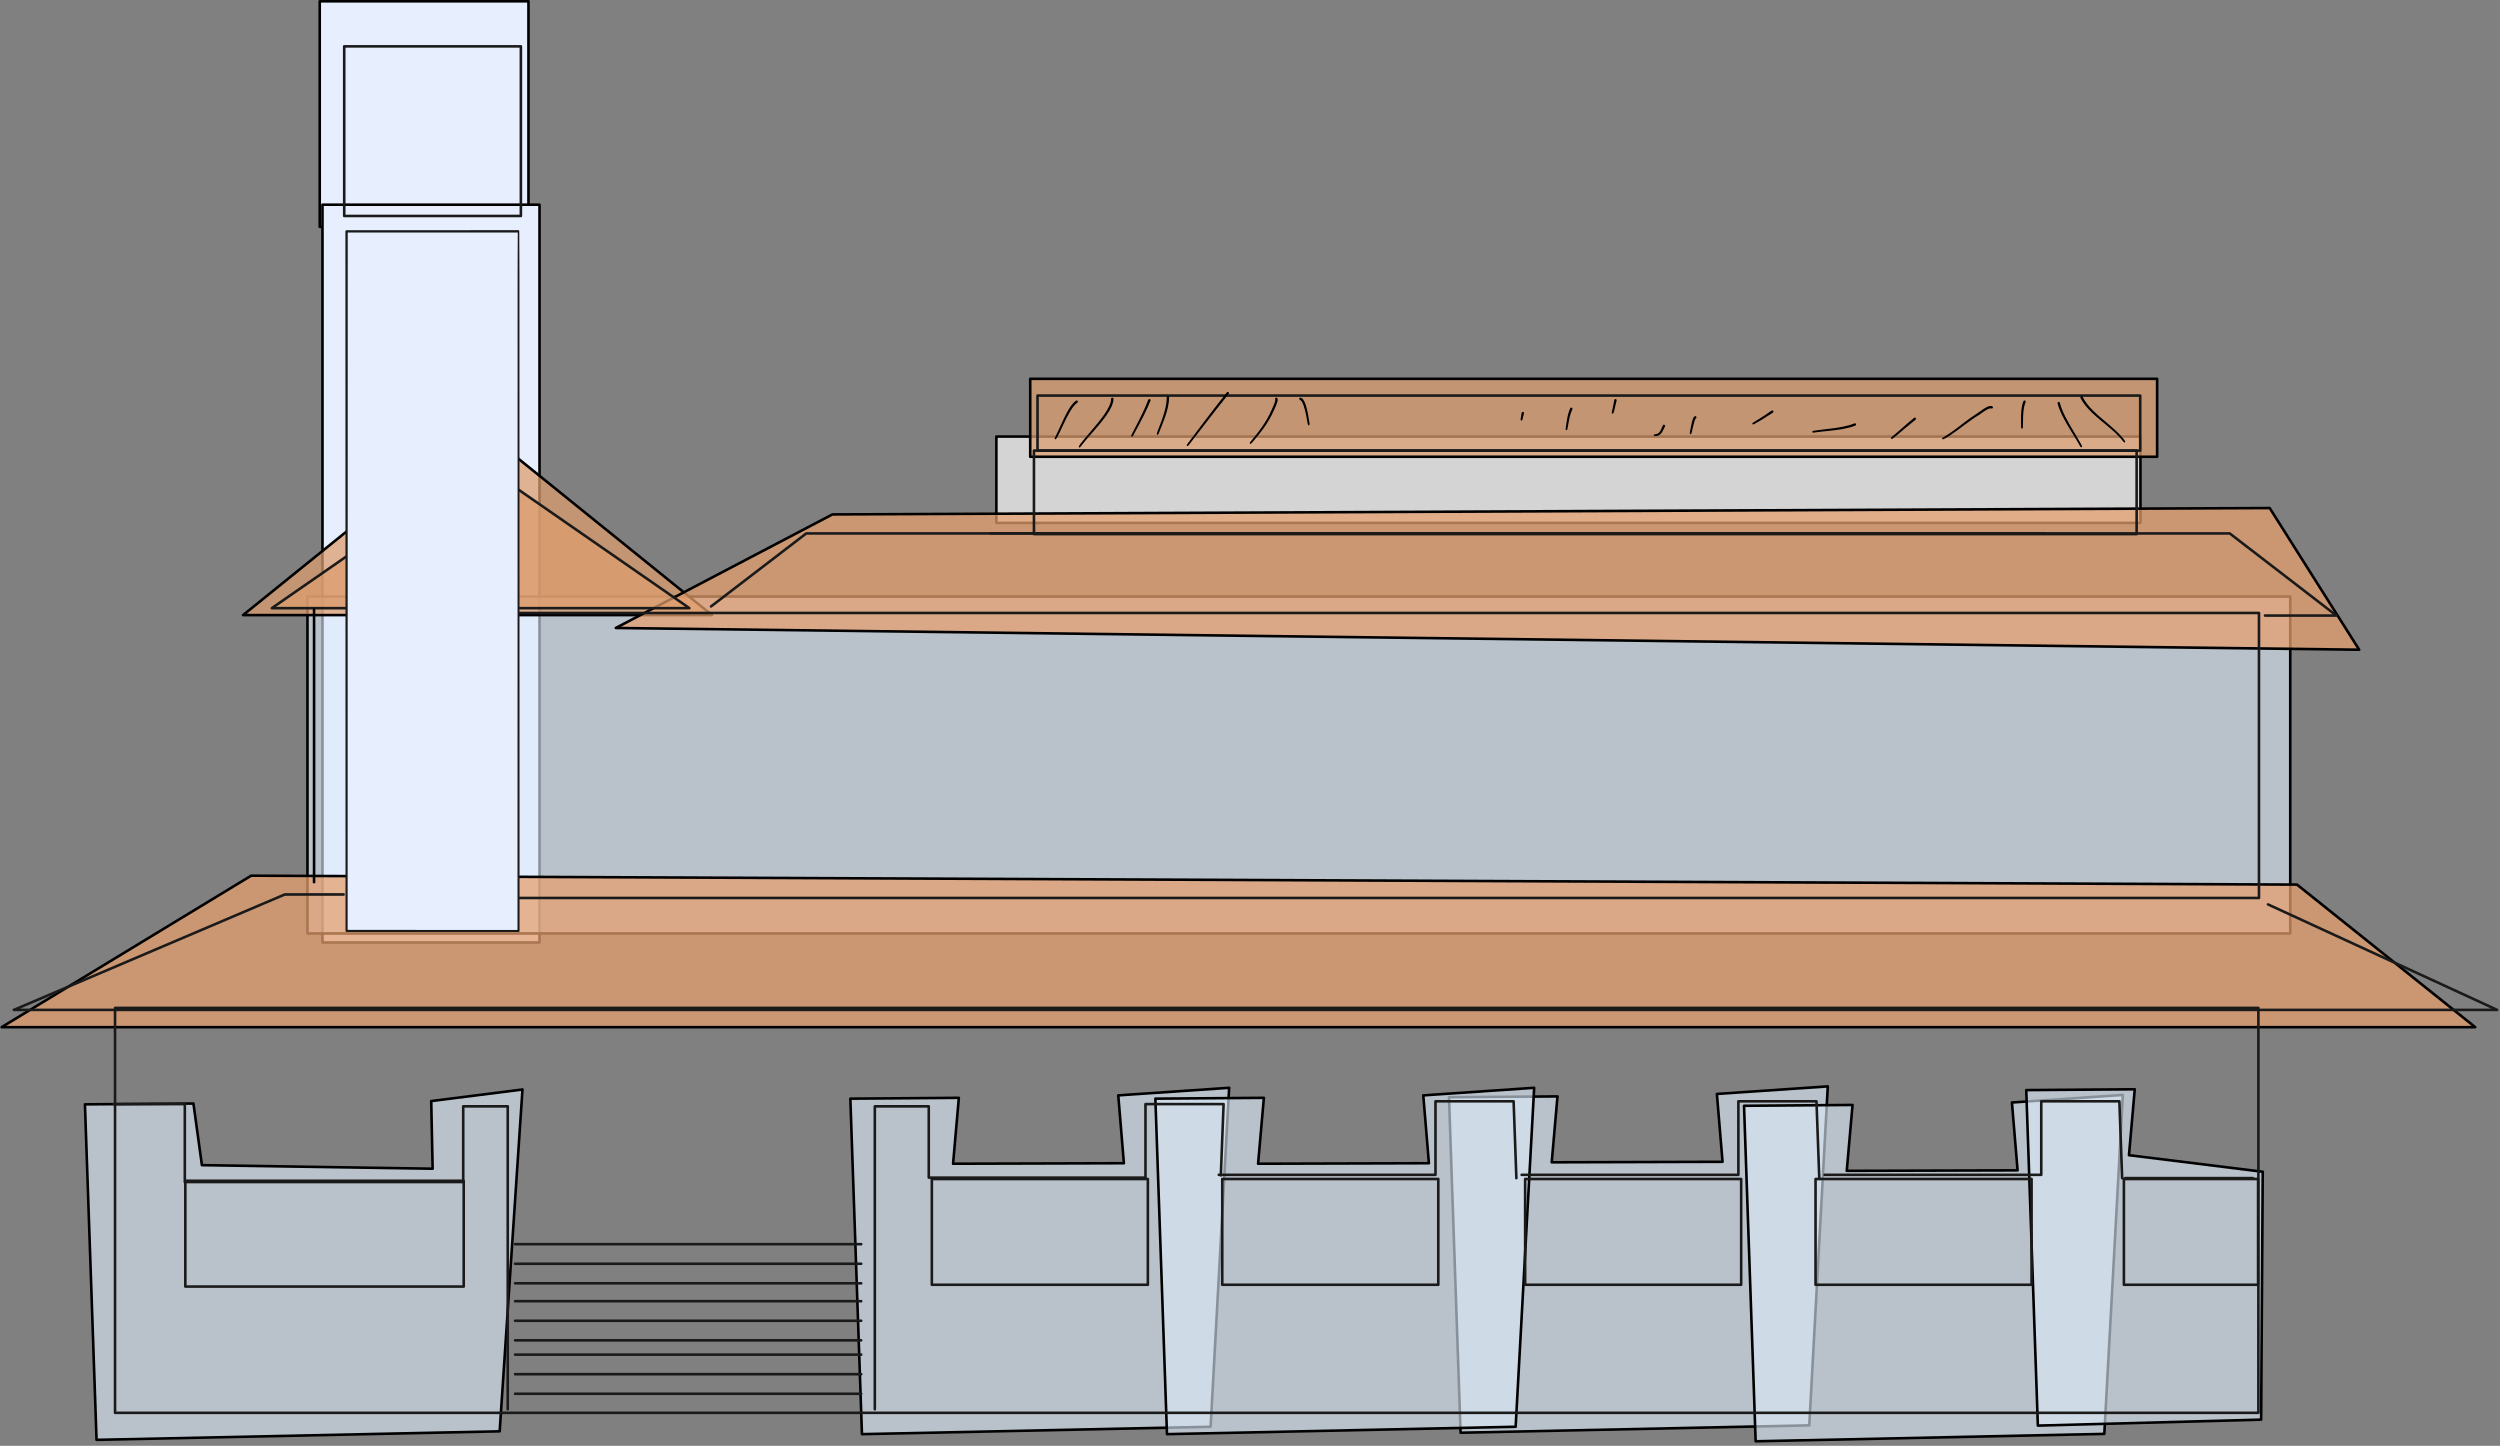 <?xml version="1.0" encoding="UTF-8" standalone="no"?>
<!DOCTYPE svg PUBLIC "-//W3C//DTD SVG 1.1//EN" "http://www.w3.org/Graphics/SVG/1.1/DTD/svg11.dtd">
<svg width="100%" height="100%" viewBox="0 0 766 443" version="1.1" xmlns="http://www.w3.org/2000/svg" xmlns:xlink="http://www.w3.org/1999/xlink" xml:space="preserve" xmlns:serif="http://www.serif.com/" style="fill-rule:evenodd;clip-rule:evenodd;stroke-linejoin:round;stroke-miterlimit:2;">
    <rect x="0" y="0" width="766" height="443" fill="#808080" stroke="none"/>
    <g transform="matrix(1,0,0,1,-29.404,-147.308)">
        <g id="kampong-delta" serif:id="kampong delta">
            <g transform="matrix(0.728,0,0,1,40.22,0)">
                <rect x="119.711" y="147.708" width="87.857" height="69.091" style="fill:rgb(231,239,255);"/>
                <path d="M208.117,147.708C208.117,147.487 207.871,147.308 207.568,147.308L119.711,147.308C119.408,147.308 119.162,147.487 119.162,147.708L119.162,216.799C119.162,217.02 119.408,217.199 119.711,217.199L207.568,217.199C207.871,217.199 208.117,217.02 208.117,216.799L208.117,147.708ZM207.019,148.108L207.019,216.399C207.019,216.399 120.261,216.399 120.261,216.399C120.261,216.399 120.261,148.108 120.261,148.108L207.019,148.108Z"/>
            </g>
            <g transform="matrix(0.757,0,0,3.272,37.586,-273.267)">
                <rect x="119.711" y="147.708" width="87.857" height="69.091" style="fill:rgb(231,239,255);"/>
                <path d="M208.096,147.708C208.096,147.641 207.86,147.586 207.568,147.586L119.711,147.586C119.42,147.586 119.183,147.641 119.183,147.708L119.183,216.799C119.183,216.867 119.42,216.921 119.711,216.921L207.568,216.921C207.86,216.921 208.096,216.867 208.096,216.799L208.096,147.708ZM207.04,147.83L207.04,216.677C207.04,216.677 120.24,216.677 120.24,216.677C120.24,216.677 120.24,147.83 120.24,147.83L207.04,147.83Z"/>
            </g>
            <g transform="matrix(6.915,0,0,1.494,-704.198,109.424)">
                <rect x="119.711" y="147.708" width="87.857" height="69.091" style="fill:rgb(219,233,248);fill-opacity:0.62;"/>
                <path d="M207.626,147.708C207.626,147.56 207.6,147.44 207.568,147.44L119.711,147.44C119.679,147.44 119.654,147.56 119.654,147.708L119.654,216.799C119.654,216.947 119.679,217.067 119.711,217.067L207.568,217.067C207.6,217.067 207.626,216.947 207.626,216.799L207.626,147.708ZM207.51,147.976L207.51,216.531C207.51,216.531 119.769,216.531 119.769,216.531C119.769,216.531 119.769,147.976 119.769,147.976C119.769,147.976 207.51,147.976 207.51,147.976L207.51,147.976Z"/>
            </g>
            <g transform="matrix(3.99,0,0,0.383,-142.959,224.498)">
                <rect x="119.711" y="147.708" width="87.857" height="69.091" style="fill:rgb(212,212,212);"/>
                <path d="M207.668,147.708C207.668,147.131 207.623,146.663 207.568,146.663L119.711,146.663C119.656,146.663 119.611,147.131 119.611,147.708L119.611,216.799C119.611,217.376 119.656,217.844 119.711,217.844L207.568,217.844C207.623,217.844 207.668,217.376 207.668,216.799L207.668,147.708ZM207.468,148.753L207.468,215.754C207.468,215.754 119.812,215.754 119.812,215.754C119.812,215.754 119.812,148.753 119.812,148.753C123.125,148.753 207.468,148.753 207.468,148.753L207.468,148.753Z"/>
            </g>
            <g transform="matrix(1.719,0,0,1.478,-162.08,266.305)">
                <path d="M204.52,145.345L188.255,147.748L188.508,161.77L147.382,161.033L145.872,148.257L126.533,148.429L128.601,217.981L200.456,216.208L204.52,145.345Z" style="fill:rgb(219,233,248);fill-opacity:0.62;"/>
                <path d="M204.752,145.363C204.757,145.282 204.73,145.203 204.68,145.148C204.629,145.093 204.56,145.066 204.491,145.076L188.226,147.48C188.108,147.497 188.02,147.616 188.022,147.754L188.27,161.495C188.27,161.495 147.585,160.766 147.585,160.766C147.585,160.766 146.102,148.22 146.102,148.22C146.086,148.086 145.987,147.986 145.87,147.987L126.531,148.159C126.468,148.159 126.408,148.189 126.365,148.242C126.321,148.295 126.298,148.366 126.3,148.439L128.369,217.99C128.373,218.138 128.479,218.254 128.606,218.251L200.461,216.479C200.582,216.476 200.68,216.366 200.688,216.226L204.752,145.363ZM204.269,145.655L200.238,215.943C200.238,215.943 128.826,217.705 128.826,217.705C128.826,217.705 126.773,148.698 126.773,148.698C126.773,148.698 145.669,148.53 145.669,148.53C145.669,148.53 147.151,161.07 147.151,161.07C147.167,161.203 147.263,161.302 147.378,161.304L188.504,162.04C188.567,162.041 188.628,162.013 188.673,161.96C188.717,161.908 188.742,161.837 188.74,161.764L188.492,147.986L204.269,145.655Z"/>
            </g>
            <g transform="matrix(1.719,0,0,1.478,72.441,264.558)">
                <path d="M194.051,146.177L174.285,147.748L175.29,161.815L144.842,161.92L145.872,148.257L126.533,148.429L128.601,217.981L190.749,216.448L194.051,146.177Z" style="fill:rgb(219,233,248);fill-opacity:0.62;"/>
                <path d="M194.283,146.192C194.287,146.114 194.262,146.039 194.214,145.985C194.167,145.93 194.102,145.902 194.035,145.907L174.269,147.478C174.207,147.483 174.149,147.517 174.109,147.572C174.068,147.627 174.048,147.699 174.053,147.771L175.038,161.545C175.038,161.545 145.096,161.648 145.096,161.648C145.096,161.648 146.104,148.281 146.104,148.281C146.109,148.205 146.087,148.13 146.043,148.074C145.998,148.018 145.936,147.986 145.87,147.987L126.531,148.159C126.468,148.159 126.408,148.189 126.365,148.242C126.321,148.295 126.298,148.366 126.3,148.439L128.369,217.99C128.373,218.138 128.479,218.254 128.606,218.251L190.754,216.718C190.876,216.715 190.975,216.604 190.982,216.463L194.283,146.192ZM193.804,146.468L190.529,216.183C190.529,216.183 128.826,217.705 128.826,217.705C128.826,217.705 126.773,148.698 126.773,148.698C126.773,148.698 145.618,148.53 145.618,148.53C145.618,148.53 144.61,161.896 144.61,161.896C144.604,161.972 144.626,162.047 144.67,162.103C144.714,162.159 144.777,162.19 144.842,162.19L175.291,162.086C175.356,162.085 175.418,162.054 175.462,161.998C175.506,161.942 175.527,161.868 175.522,161.793L174.537,148L193.804,146.468Z"/>
            </g>
            <g transform="matrix(1.719,0,0,1.478,255.865,264.122)">
                <path d="M194.051,146.177L174.285,147.748L175.29,161.815L144.842,161.92L145.872,148.257L126.533,148.429L128.601,217.981L190.749,216.448L194.051,146.177Z" style="fill:rgb(219,233,248);fill-opacity:0.62;"/>
                <path d="M194.283,146.192C194.287,146.114 194.262,146.039 194.214,145.985C194.167,145.93 194.102,145.902 194.035,145.907L174.269,147.478C174.207,147.483 174.149,147.517 174.109,147.572C174.068,147.627 174.048,147.699 174.053,147.771L175.038,161.545C175.038,161.545 145.096,161.648 145.096,161.648C145.096,161.648 146.104,148.281 146.104,148.281C146.109,148.205 146.087,148.13 146.043,148.074C145.998,148.018 145.936,147.986 145.87,147.987L126.531,148.159C126.468,148.159 126.408,148.189 126.365,148.242C126.321,148.295 126.298,148.366 126.3,148.439L128.369,217.99C128.373,218.138 128.479,218.254 128.606,218.251L190.754,216.718C190.876,216.715 190.975,216.604 190.982,216.463L194.283,146.192ZM193.804,146.468L190.529,216.183C190.529,216.183 128.826,217.705 128.826,217.705C128.826,217.705 126.773,148.698 126.773,148.698C126.773,148.698 145.618,148.53 145.618,148.53C145.618,148.53 144.61,161.896 144.61,161.896C144.604,161.972 144.626,162.047 144.67,162.103C144.714,162.159 144.777,162.19 144.842,162.19L175.291,162.086C175.356,162.085 175.418,162.054 175.462,161.998C175.506,161.942 175.527,161.868 175.522,161.793L174.537,148L193.804,146.468Z"/>
            </g>
            <g transform="matrix(1.719,0,0,1.478,346.266,266.742)">
                <path d="M194.051,146.177L174.285,147.748L175.29,161.815L144.842,161.92L145.872,148.257L126.533,148.429L128.601,217.981L190.749,216.448L194.051,146.177Z" style="fill:rgb(219,233,248);fill-opacity:0.62;"/>
                <path d="M194.283,146.192C194.287,146.114 194.262,146.039 194.214,145.985C194.167,145.93 194.102,145.902 194.035,145.907L174.269,147.478C174.207,147.483 174.149,147.517 174.109,147.572C174.068,147.627 174.048,147.699 174.053,147.771L175.038,161.545C175.038,161.545 145.096,161.648 145.096,161.648C145.096,161.648 146.104,148.281 146.104,148.281C146.109,148.205 146.087,148.13 146.043,148.074C145.998,148.018 145.936,147.986 145.87,147.987L126.531,148.159C126.468,148.159 126.408,148.189 126.365,148.242C126.321,148.295 126.298,148.366 126.3,148.439L128.369,217.99C128.373,218.138 128.479,218.254 128.606,218.251L190.754,216.718C190.876,216.715 190.975,216.604 190.982,216.463L194.283,146.192ZM193.804,146.468L190.529,216.183C190.529,216.183 128.826,217.705 128.826,217.705C128.826,217.705 126.773,148.698 126.773,148.698C126.773,148.698 145.618,148.53 145.618,148.53C145.618,148.53 144.61,161.896 144.61,161.896C144.604,161.972 144.626,162.047 144.67,162.103C144.714,162.159 144.777,162.19 144.842,162.19L175.291,162.086C175.356,162.085 175.418,162.054 175.462,161.998C175.506,161.942 175.527,161.868 175.522,161.793L174.537,148L193.804,146.468Z"/>
            </g>
            <g transform="matrix(1.719,0,0,1.478,432.738,261.938)">
                <path d="M168.398,216.743L168.686,165.36L144.842,161.92L145.872,148.257L126.533,148.429L128.601,217.981L168.398,216.743Z" style="fill:rgb(219,233,248);fill-opacity:0.62;"/>
                <path d="M168.404,217.014C168.529,217.01 168.63,216.891 168.63,216.745L168.919,165.362C168.92,165.224 168.832,165.108 168.715,165.091L145.093,161.683C145.093,161.683 146.104,148.281 146.104,148.281C146.109,148.205 146.087,148.13 146.043,148.074C145.998,148.018 145.936,147.986 145.87,147.987L126.531,148.159C126.468,148.159 126.408,148.189 126.365,148.242C126.321,148.295 126.298,148.366 126.3,148.439L128.369,217.99C128.373,218.139 128.48,218.255 128.607,218.251L168.404,217.014ZM168.167,216.48L128.826,217.703C128.826,217.703 126.773,148.698 126.773,148.698C126.773,148.698 145.618,148.53 145.618,148.53C145.618,148.53 144.61,161.896 144.61,161.896C144.599,162.041 144.689,162.17 144.813,162.188L168.452,165.599L168.167,216.48Z"/>
            </g>
            <g transform="matrix(1.719,0,0,1.478,165.9,264.558)">
                <path d="M194.051,146.177L174.285,147.748L175.29,161.815L144.842,161.92L145.872,148.257L126.533,148.429L128.601,217.981L190.749,216.448L194.051,146.177Z" style="fill:rgb(219,233,248);fill-opacity:0.62;"/>
                <path d="M194.283,146.192C194.287,146.114 194.262,146.039 194.214,145.985C194.167,145.93 194.102,145.902 194.035,145.907L174.269,147.478C174.207,147.483 174.149,147.517 174.109,147.572C174.068,147.627 174.048,147.699 174.053,147.771L175.038,161.545C175.038,161.545 145.096,161.648 145.096,161.648C145.096,161.648 146.104,148.281 146.104,148.281C146.109,148.205 146.087,148.13 146.043,148.074C145.998,148.018 145.936,147.986 145.87,147.987L126.531,148.159C126.468,148.159 126.408,148.189 126.365,148.242C126.321,148.295 126.298,148.366 126.3,148.439L128.369,217.99C128.373,218.138 128.479,218.254 128.606,218.251L190.754,216.718C190.876,216.715 190.975,216.604 190.982,216.463L194.283,146.192ZM193.804,146.468L190.529,216.183C190.529,216.183 128.826,217.705 128.826,217.705C128.826,217.705 126.773,148.698 126.773,148.698C126.773,148.698 145.618,148.53 145.618,148.53C145.618,148.53 144.61,161.896 144.61,161.896C144.604,161.972 144.626,162.047 144.67,162.103C144.714,162.159 144.777,162.19 144.842,162.19L175.291,162.086C175.356,162.085 175.418,162.054 175.462,161.998C175.506,161.942 175.527,161.868 175.522,161.793L174.537,148L193.804,146.468Z"/>
            </g>
            <g transform="matrix(1.123,0,0,1.308,-91.766,12.832)">
                <path d="M238.187,202.542L302.16,246.896L174.214,246.896L238.187,202.542Z" style="fill:rgb(220,157,110);fill-opacity:0.74;"/>
                <path d="M238.411,202.304C238.28,202.213 238.094,202.213 237.963,202.304L173.99,246.658C173.872,246.74 173.828,246.876 173.878,246.998C173.928,247.121 174.063,247.202 174.214,247.202L302.16,247.202C302.311,247.202 302.446,247.121 302.496,246.998C302.547,246.876 302.502,246.74 302.384,246.658L238.411,202.304ZM238.187,202.935L301.152,246.591C301.152,246.591 175.222,246.591 175.222,246.591L238.187,202.935Z"/>
            </g>
            <rect x="345.064" y="263.375" width="345.285" height="23.883" style="fill:rgb(220,157,110);fill-opacity:0.74;"/>
            <path d="M690.749,263.375C690.749,263.154 690.57,262.975 690.349,262.975L345.064,262.975C344.843,262.975 344.664,263.154 344.664,263.375L344.664,287.258C344.664,287.479 344.843,287.658 345.064,287.658L690.349,287.658C690.57,287.658 690.749,287.479 690.749,287.258L690.749,263.375ZM689.949,263.775L689.949,286.858C689.949,286.858 345.464,286.858 345.464,286.858C345.464,286.858 345.464,263.775 345.464,263.775L689.949,263.775Z"/>
            <g transform="matrix(2.195,0,0,1.886,-727.513,-79.739)">
                <path d="M665.475,264.098L379.887,262.651L345.064,287.258L690.349,287.258L665.475,264.098Z" style="fill:rgb(229,160,110);fill-opacity:0.74;"/>
                <path d="M665.589,263.933C665.557,263.903 665.517,263.887 665.476,263.886L379.888,262.439C379.854,262.439 379.821,262.449 379.793,262.47L344.97,287.077C344.9,287.126 344.867,287.224 344.889,287.315C344.911,287.407 344.982,287.47 345.064,287.47L690.349,287.47C690.426,287.47 690.495,287.413 690.521,287.328C690.547,287.243 690.523,287.149 690.463,287.092L665.589,263.933ZM665.411,264.31L689.829,287.046C689.829,287.046 345.716,287.046 345.716,287.046C345.716,287.046 379.938,262.863 379.938,262.863C379.938,262.863 665.411,264.31 665.411,264.31L665.411,264.31Z"/>
            </g>
            <g transform="matrix(1.906,0,0,1.414,-439.612,-66.463)">
                <path d="M610.939,261.271L379.887,262.651L345.064,287.258L625.324,291.97L610.939,261.271Z" style="fill:rgb(229,160,110);fill-opacity:0.74;"/>
                <path d="M611.116,261.12C611.077,261.038 611.01,260.988 610.938,260.989L379.886,262.368C379.853,262.368 379.82,262.379 379.79,262.4L344.967,287.008C344.882,287.068 344.838,287.198 344.86,287.324C344.882,287.45 344.965,287.539 345.062,287.541L625.322,292.253C625.399,292.254 625.47,292.198 625.508,292.108C625.545,292.017 625.543,291.907 625.502,291.819L611.116,261.12ZM610.823,261.555L624.941,291.681C613.73,291.492 362.21,287.263 345.897,286.989C345.897,286.989 379.939,262.933 379.939,262.933L610.823,261.555Z"/>
            </g>
            <g transform="matrix(1,0,0,1,0.682,5.459)">
                <g transform="matrix(0.901,0,0,0.83,22.008,119.629)">
                    <path d="M776.096,253.043C776.096,252.777 775.897,252.561 775.652,252.561L183.478,252.561C183.233,252.561 183.035,252.777 183.035,253.043L183.035,358.261C183.035,358.527 183.233,358.743 183.478,358.743L775.652,358.743C775.897,358.743 776.096,358.527 776.096,358.261L776.096,253.043ZM775.208,253.526L775.208,357.779C775.208,357.779 183.922,357.779 183.922,357.779C183.922,357.779 183.922,253.526 183.922,253.526C183.922,253.526 775.208,253.526 775.208,253.526L775.208,253.526Z" style="fill:rgb(26,26,26);"/>
                </g>
                <g transform="matrix(1,0,0,1,-62.208,81.294)">
                    <path d="M238.187,202.542L302.16,246.896L174.214,246.896L238.187,202.542Z" style="fill:rgb(220,157,110);fill-opacity:0.74;"/>
                    <path d="M238.415,202.213C238.278,202.118 238.096,202.118 237.959,202.213L173.986,246.568C173.842,246.667 173.78,246.849 173.832,247.016C173.884,247.183 174.039,247.296 174.214,247.296L302.16,247.296C302.335,247.296 302.49,247.183 302.542,247.016C302.594,246.849 302.532,246.667 302.388,246.568L238.415,202.213ZM238.187,203.028L300.881,246.496C300.881,246.496 175.493,246.496 175.493,246.496L238.187,203.028Z" style="fill:rgb(26,26,26);"/>
                </g>
                <g transform="matrix(1.109,0,0,1.179,-139.508,152.342)">
                    <path d="M776.013,253.043C776.013,252.856 775.851,252.704 775.652,252.704L183.478,252.704C183.279,252.704 183.118,252.856 183.118,253.043L183.118,358.261C183.118,358.448 183.279,358.6 183.478,358.6L775.652,358.6C775.851,358.6 776.013,358.448 776.013,358.261L776.013,253.043ZM775.292,253.383L775.292,357.922C759.06,357.922 200.071,357.922 183.839,357.922C183.839,357.922 183.839,253.383 183.839,253.383C183.839,253.383 775.292,253.383 775.292,253.383L775.292,253.383Z" style="fill:rgb(26,26,26);"/>
                </g>
                <g transform="matrix(0.83,0,0,0.83,32.424,115.187)">
                    <path d="M188.308,49.234C188.308,48.967 188.092,48.752 187.826,48.752L122.609,48.752C122.342,48.752 122.127,48.967 122.127,49.234L122.127,111.842C122.127,112.109 122.342,112.325 122.609,112.325L187.826,112.325C188.092,112.325 188.308,112.109 188.308,111.842L188.308,49.234ZM187.344,49.716L187.344,111.36C187.344,111.36 123.091,111.36 123.091,111.36C123.091,111.36 123.091,49.716 123.091,49.716L187.344,49.716Z" style="fill:rgb(26,26,26);"/>
                </g>
                <g transform="matrix(0.83,0,0,0.83,32.424,118.187)">
                    <rect x="123.478" y="113.913" width="63.478" height="258.261" style="fill:rgb(231,239,255);"/>
                    <path d="M187.235,113.913C187.235,113.67 187.11,113.473 186.957,113.473C186.957,113.473 123.478,113.482 123.478,113.482C123.24,113.482 123.048,113.675 123.048,113.913L123.087,372.174C123.087,372.39 123.262,372.565 123.478,372.565L186.957,372.555C187.167,372.555 187.337,372.384 187.337,372.174C187.337,372.174 187.311,205.147 187.296,139.739C187.295,135.934 187.299,132.473 187.293,129.409C187.273,119.648 187.235,113.913 187.235,113.913ZM186.675,114.353C186.666,115.868 186.637,121.222 186.62,129.409C186.614,132.473 186.618,135.934 186.617,139.739C186.603,203.33 186.577,362.973 186.576,371.793C186.576,371.793 123.87,371.783 123.87,371.783C123.87,371.783 123.909,114.344 123.909,114.344L186.675,114.353Z" style="fill:rgb(26,26,26);"/>
                </g>
                <g transform="matrix(0.83,0,0,0.83,32.424,118.187)">
                    <path d="M122.393,358.224L100.654,358.224C100.589,358.224 100.525,358.237 100.465,358.263L0.465,400.871C0.254,400.961 0.136,401.187 0.182,401.411C0.227,401.636 0.425,401.797 0.654,401.797L917.363,401.797C917.589,401.797 917.785,401.639 917.834,401.418C917.882,401.197 917.77,400.972 917.564,400.877L833,361.943C832.758,361.832 832.472,361.937 832.36,362.179C832.249,362.421 832.355,362.707 832.597,362.819L915.162,400.833C867.257,400.833 52.613,400.833 3.016,400.833C3.016,400.833 100.752,359.188 100.752,359.188C100.752,359.188 122.393,359.188 122.393,359.188C122.659,359.188 122.875,358.972 122.875,358.706C122.875,358.44 122.659,358.224 122.393,358.224Z" style="fill:rgb(26,26,26);"/>
                </g>
                <g transform="matrix(0.83,0,0,0.83,10.424,118.187)">
                    <path d="M284.53,252.376L319.689,225.419L777.08,225.419" style="fill-opacity:0;"/>
                    <path d="M284.823,252.758L319.852,225.901C319.852,225.901 777.08,225.901 777.08,225.901C777.346,225.901 777.562,225.685 777.562,225.419C777.562,225.153 777.346,224.937 777.08,224.937L319.689,224.937C319.583,224.937 319.479,224.972 319.395,225.037L284.236,251.993C284.025,252.155 283.985,252.458 284.147,252.669C284.309,252.88 284.612,252.92 284.823,252.758Z" style="fill:rgb(26,26,26);"/>
                </g>
                <g transform="matrix(-0.83,0,0,0.83,977.242,118.187)">
                    <path d="M306.651,255.745L280.299,255.745L319.689,225.419L777.08,225.419" style="fill-opacity:0;"/>
                    <path d="M306.651,256.227L280.299,256.227C280.092,256.227 279.909,256.096 279.842,255.9C279.776,255.705 279.841,255.489 280.004,255.363L319.395,225.037C319.479,224.972 319.582,224.937 319.689,224.937L777.08,224.937C777.346,224.937 777.562,225.153 777.562,225.419C777.562,225.685 777.346,225.901 777.08,225.901L319.853,225.901C319.853,225.901 281.715,255.263 281.715,255.263C281.715,255.263 306.651,255.263 306.651,255.263C306.917,255.263 307.133,255.479 307.133,255.745C307.133,256.011 306.917,256.227 306.651,256.227Z" style="fill:rgb(26,26,26);"/>
                </g>
                <g transform="matrix(1,0,0,1,-17,83)">
                    <path d="M80.514,397.548L101.951,397.548C101.951,397.548 101.951,421.032 101.951,421.032C101.951,421.252 102.13,421.432 102.351,421.432L187.648,421.432C187.869,421.432 188.048,421.252 188.048,421.032L188.048,398.231C188.048,398.231 200.896,398.231 200.896,398.231C200.896,398.231 200.896,490.634 200.896,490.634C200.896,490.855 201.075,491.034 201.296,491.034C201.517,491.034 201.696,490.855 201.696,490.634L201.696,397.831C201.696,397.61 201.517,397.431 201.296,397.431L187.648,397.431C187.427,397.431 187.248,397.61 187.248,397.831L187.248,420.632C187.248,420.632 102.751,420.632 102.751,420.632C102.751,420.632 102.751,397.148 102.751,397.148C102.751,396.927 102.571,396.748 102.351,396.748L80.514,396.748C80.294,396.748 80.114,396.927 80.114,397.148C80.114,397.369 80.294,397.548 80.514,397.548Z" style="fill:rgb(26,26,26);"/>
                </g>
                <rect x="85.504" y="503.642" width="85.298" height="32.413" style="fill-opacity:0;"/>
                <path d="M171.202,503.642C171.202,503.421 171.023,503.242 170.802,503.242L85.504,503.242C85.283,503.242 85.104,503.421 85.104,503.642L85.104,536.055C85.104,536.276 85.283,536.455 85.504,536.455L170.802,536.455C171.023,536.455 171.202,536.276 171.202,536.055L171.202,503.642ZM170.402,504.042L170.402,535.655C170.402,535.655 85.904,535.655 85.904,535.655C85.904,535.655 85.904,504.042 85.904,504.042L170.402,504.042Z" style="fill:rgb(26,26,26);"/>
                <g transform="matrix(0.776,0,0,1,247.887,-0.546)">
                    <rect x="85.504" y="503.642" width="85.298" height="32.413" style="fill-opacity:0;"/>
                    <path d="M171.317,503.642C171.317,503.421 171.087,503.242 170.802,503.242L85.504,503.242C85.22,503.242 84.989,503.421 84.989,503.642L84.989,536.055C84.989,536.276 85.22,536.455 85.504,536.455L170.802,536.455C171.087,536.455 171.317,536.276 171.317,536.055L171.317,503.642ZM170.286,504.042L170.286,535.655C170.286,535.655 86.02,535.655 86.02,535.655C86.02,535.655 86.02,504.042 86.02,504.042L170.286,504.042Z" style="fill:rgb(26,26,26);"/>
                </g>
                <g transform="matrix(0.776,0,0,1,336.87,-0.546)">
                    <rect x="85.504" y="503.642" width="85.298" height="32.413" style="fill-opacity:0;"/>
                    <path d="M171.317,503.642C171.317,503.421 171.087,503.242 170.802,503.242L85.504,503.242C85.22,503.242 84.989,503.421 84.989,503.642L84.989,536.055C84.989,536.276 85.22,536.455 85.504,536.455L170.802,536.455C171.087,536.455 171.317,536.276 171.317,536.055L171.317,503.642ZM170.286,504.042L170.286,535.655C170.286,535.655 86.02,535.655 86.02,535.655C86.02,535.655 86.02,504.042 86.02,504.042L170.286,504.042Z" style="fill:rgb(26,26,26);"/>
                </g>
                <g transform="matrix(0.776,0,0,1,429.673,-0.546)">
                    <rect x="85.504" y="503.642" width="85.298" height="32.413" style="fill-opacity:0;"/>
                    <path d="M171.317,503.642C171.317,503.421 171.087,503.242 170.802,503.242L85.504,503.242C85.22,503.242 84.989,503.421 84.989,503.642L84.989,536.055C84.989,536.276 85.22,536.455 85.504,536.455L170.802,536.455C171.087,536.455 171.317,536.276 171.317,536.055L171.317,503.642ZM170.286,504.042L170.286,535.655C170.286,535.655 86.02,535.655 86.02,535.655C86.02,535.655 86.02,504.042 86.02,504.042L170.286,504.042Z" style="fill:rgb(26,26,26);"/>
                </g>
                <g transform="matrix(0.776,0,0,1,518.656,-0.546)">
                    <rect x="85.504" y="503.642" width="85.298" height="32.413" style="fill-opacity:0;"/>
                    <path d="M171.317,503.642C171.317,503.421 171.087,503.242 170.802,503.242L85.504,503.242C85.22,503.242 84.989,503.421 84.989,503.642L84.989,536.055C84.989,536.276 85.22,536.455 85.504,536.455L170.802,536.455C171.087,536.455 171.317,536.276 171.317,536.055L171.317,503.642ZM170.286,504.042L170.286,535.655C170.286,535.655 86.02,535.655 86.02,535.655C86.02,535.655 86.02,504.042 86.02,504.042L170.286,504.042Z" style="fill:rgb(26,26,26);"/>
                </g>
                <g transform="matrix(0.482,0,0,1,638.27,-0.546)">
                    <rect x="85.504" y="503.642" width="85.298" height="32.413" style="fill-opacity:0;"/>
                    <path d="M171.633,503.642C171.633,503.421 171.261,503.242 170.802,503.242L85.504,503.242C85.046,503.242 84.674,503.421 84.674,503.642L84.674,536.055C84.674,536.276 85.046,536.455 85.504,536.455L170.802,536.455C171.261,536.455 171.633,536.276 171.633,536.055L171.633,503.642ZM169.971,504.042L169.971,535.655C169.971,535.655 86.335,535.655 86.335,535.655C86.335,535.655 86.335,504.042 86.335,504.042L169.971,504.042Z" style="fill:rgb(26,26,26);"/>
                </g>
                <g transform="matrix(1.053,0,0,1,-33.756,83)">
                    <path d="M314.268,490.634L314.268,398.231C314.268,398.231 329.204,398.231 329.204,398.231C329.204,398.231 329.204,419.667 329.204,419.667C329.204,419.888 329.374,420.067 329.583,420.067L392.645,420.067C392.746,420.067 392.842,420.025 392.913,419.95C392.985,419.875 393.025,419.773 393.025,419.667L393.025,397.548C393.025,397.548 414.978,397.548 414.978,397.548C414.978,397.548 414.183,418.969 414.183,418.969C414.175,419.189 414.339,419.375 414.548,419.384C414.758,419.393 414.934,419.221 414.942,419L415.752,397.164C415.756,397.055 415.718,396.949 415.646,396.871C415.575,396.792 415.476,396.748 415.373,396.748L392.645,396.748C392.544,396.748 392.448,396.79 392.376,396.865C392.305,396.94 392.265,397.042 392.265,397.148L392.265,419.267C392.265,419.267 329.963,419.267 329.963,419.267C329.963,419.267 329.963,397.831 329.963,397.831C329.963,397.61 329.793,397.431 329.583,397.431L313.889,397.431C313.679,397.431 313.509,397.61 313.509,397.831L313.509,490.634C313.509,490.855 313.679,491.034 313.889,491.034C314.098,491.034 314.268,490.855 314.268,490.634Z" style="fill:rgb(26,26,26);"/>
                </g>
                <g transform="matrix(1.053,0,0,1,55.101,82.147)">
                    <path d="M329.583,420.067L392.645,420.067C392.746,420.067 392.842,420.025 392.913,419.95C392.985,419.875 393.025,419.773 393.025,419.667L393.025,397.548C393.025,397.548 415.006,397.548 415.006,397.548C415.006,397.548 415.803,420.705 415.803,420.705C415.811,420.925 415.987,421.098 416.196,421.09C416.406,421.082 416.569,420.896 416.562,420.676L415.752,397.134C415.745,396.919 415.577,396.748 415.373,396.748L392.645,396.748C392.544,396.748 392.448,396.79 392.376,396.865C392.305,396.94 392.265,397.042 392.265,397.148L392.265,419.267C392.265,419.267 329.583,419.267 329.583,419.267C329.374,419.267 329.204,419.446 329.204,419.667C329.204,419.887 329.374,420.067 329.583,420.067Z" style="fill:rgb(26,26,26);"/>
                </g>
                <g transform="matrix(1.053,0,0,1,147.905,82.147)">
                    <path d="M329.583,420.067L392.645,420.067C392.746,420.067 392.842,420.025 392.913,419.95C392.985,419.875 393.025,419.773 393.025,419.667L393.025,397.548C393.025,397.548 415.006,397.548 415.006,397.548C415.006,397.548 415.803,420.705 415.803,420.705C415.811,420.925 415.987,421.098 416.196,421.09C416.406,421.082 416.569,420.896 416.562,420.676L415.752,397.134C415.745,396.919 415.577,396.748 415.373,396.748L392.645,396.748C392.544,396.748 392.448,396.79 392.376,396.865C392.305,396.94 392.265,397.042 392.265,397.148L392.265,419.267C392.265,419.267 329.583,419.267 329.583,419.267C329.374,419.267 329.204,419.446 329.204,419.667C329.204,419.887 329.374,420.067 329.583,420.067Z" style="fill:rgb(26,26,26);"/>
                </g>
                <g transform="matrix(1.053,0,0,1,240.709,82.147)">
                    <path d="M329.583,420.067L392.645,420.067C392.746,420.067 392.842,420.025 392.913,419.95C392.985,419.875 393.025,419.773 393.025,419.667L393.025,397.548C393.025,397.548 415.006,397.548 415.006,397.548C415.006,397.548 415.803,420.705 415.803,420.705C415.811,420.925 415.987,421.098 416.196,421.09C416.406,421.082 416.569,420.896 416.562,420.676L415.752,397.134C415.745,396.919 415.577,396.748 415.373,396.748L392.645,396.748C392.544,396.748 392.448,396.79 392.376,396.865C392.305,396.94 392.265,397.042 392.265,397.148L392.265,419.267C392.265,419.267 329.583,419.267 329.583,419.267C329.374,419.267 329.204,419.446 329.204,419.667C329.204,419.887 329.374,420.067 329.583,420.067Z" style="fill:rgb(26,26,26);"/>
                </g>
                <g transform="matrix(1.053,0,0,1,332.83,83.147)">
                    <path d="M329.583,420.067L366.733,420.067C366.942,420.067 367.113,419.887 367.113,419.667C367.113,419.446 366.942,419.267 366.733,419.267L329.583,419.267C329.374,419.267 329.204,419.446 329.204,419.667C329.204,419.887 329.374,420.067 329.583,420.067Z" style="fill:rgb(26,26,26);"/>
                </g>
                <g transform="matrix(0.925,0,0,0.962,1.613,101.509)">
                    <path d="M199.931,486.274L314.571,486.274C314.81,486.274 315.004,486.087 315.004,485.858C315.004,485.628 314.81,485.442 314.571,485.442L199.931,485.442C199.692,485.442 199.498,485.628 199.498,485.858C199.498,486.087 199.692,486.274 199.931,486.274Z" style="fill:rgb(26,26,26);"/>
                </g>
                <g transform="matrix(0.925,0,0,0.962,1.613,95.509)">
                    <path d="M199.931,486.274L314.571,486.274C314.81,486.274 315.004,486.087 315.004,485.858C315.004,485.628 314.81,485.442 314.571,485.442L199.931,485.442C199.692,485.442 199.498,485.628 199.498,485.858C199.498,486.087 199.692,486.274 199.931,486.274Z" style="fill:rgb(26,26,26);"/>
                </g>
                <g transform="matrix(0.925,0,0,0.962,1.613,89.509)">
                    <path d="M199.931,486.274L314.571,486.274C314.81,486.274 315.004,486.087 315.004,485.858C315.004,485.628 314.81,485.442 314.571,485.442L199.931,485.442C199.692,485.442 199.498,485.628 199.498,485.858C199.498,486.087 199.692,486.274 199.931,486.274Z" style="fill:rgb(26,26,26);"/>
                </g>
                <g transform="matrix(0.925,0,0,0.962,1.613,85.132)">
                    <path d="M199.931,486.274L314.571,486.274C314.81,486.274 315.004,486.087 315.004,485.858C315.004,485.628 314.81,485.442 314.571,485.442L199.931,485.442C199.692,485.442 199.498,485.628 199.498,485.858C199.498,486.087 199.692,486.274 199.931,486.274Z" style="fill:rgb(26,26,26);"/>
                </g>
                <g transform="matrix(0.925,0,0,0.962,1.613,79.132)">
                    <path d="M199.931,486.274L314.571,486.274C314.81,486.274 315.004,486.087 315.004,485.858C315.004,485.628 314.81,485.442 314.571,485.442L199.931,485.442C199.692,485.442 199.498,485.628 199.498,485.858C199.498,486.087 199.692,486.274 199.931,486.274Z" style="fill:rgb(26,26,26);"/>
                </g>
                <g transform="matrix(0.925,0,0,0.962,1.613,73.132)">
                    <path d="M199.931,486.274L314.571,486.274C314.81,486.274 315.004,486.087 315.004,485.858C315.004,485.628 314.81,485.442 314.571,485.442L199.931,485.442C199.692,485.442 199.498,485.628 199.498,485.858C199.498,486.087 199.692,486.274 199.931,486.274Z" style="fill:rgb(26,26,26);"/>
                </g>
                <g transform="matrix(0.925,0,0,0.962,1.613,67.663)">
                    <path d="M199.931,486.274L314.571,486.274C314.81,486.274 315.004,486.087 315.004,485.858C315.004,485.628 314.81,485.442 314.571,485.442L199.931,485.442C199.692,485.442 199.498,485.628 199.498,485.858C199.498,486.087 199.692,486.274 199.931,486.274Z" style="fill:rgb(26,26,26);"/>
                </g>
                <g transform="matrix(0.925,0,0,0.962,1.613,61.663)">
                    <path d="M199.931,486.274L314.571,486.274C314.81,486.274 315.004,486.087 315.004,485.858C315.004,485.628 314.81,485.442 314.571,485.442L199.931,485.442C199.692,485.442 199.498,485.628 199.498,485.858C199.498,486.087 199.692,486.274 199.931,486.274Z" style="fill:rgb(26,26,26);"/>
                </g>
                <g transform="matrix(0.925,0,0,0.962,1.613,55.663)">
                    <path d="M199.931,486.274L314.571,486.274C314.81,486.274 315.004,486.087 315.004,485.858C315.004,485.628 314.81,485.442 314.571,485.442L199.931,485.442C199.692,485.442 199.498,485.628 199.498,485.858C199.498,486.087 199.692,486.274 199.931,486.274Z" style="fill:rgb(26,26,26);"/>
                </g>
                <g transform="matrix(0.932,0,0,1,7.731,84)">
                    <rect x="362.44" y="195.914" width="362.515" height="25.589" style="fill-opacity:0;"/>
                    <path d="M725.384,195.914C725.384,195.693 725.192,195.514 724.955,195.514L362.44,195.514C362.203,195.514 362.011,195.693 362.011,195.914L362.011,221.503C362.011,221.724 362.203,221.903 362.44,221.903L724.955,221.903C725.192,221.903 725.384,221.724 725.384,221.503L725.384,195.914ZM724.526,196.314L724.526,221.103C724.526,221.103 362.869,221.103 362.869,221.103C362.869,221.103 362.869,196.314 362.869,196.314L724.526,196.314Z" style="fill:rgb(26,26,26);"/>
                </g>
                <g transform="matrix(0.932,0,0,0.659,8.823,133.949)">
                    <rect x="362.44" y="195.914" width="362.515" height="25.589" style="fill-opacity:0;"/>
                    <path d="M725.384,195.914C725.384,195.579 725.192,195.307 724.955,195.307L362.44,195.307C362.203,195.307 362.011,195.579 362.011,195.914L362.011,221.503C362.011,221.839 362.203,222.111 362.44,222.111L724.955,222.111C725.192,222.111 725.384,221.839 725.384,221.503L725.384,195.914ZM724.526,196.521L724.526,220.896C724.526,220.896 362.869,220.896 362.869,220.896C362.869,220.896 362.869,196.521 362.869,196.521C362.869,196.521 724.526,196.521 724.526,196.521Z" style="fill:rgb(26,26,26);"/>
                </g>
            </g>
            <path d="M125.233,334.072L125.233,417.596C125.233,417.816 125.412,417.996 125.633,417.996C125.854,417.996 126.033,417.816 126.033,417.596L126.033,334.072C126.033,333.851 125.854,333.672 125.633,333.672C125.412,333.672 125.233,333.851 125.233,334.072Z"/>
            <path d="M359.096,270.076C358.216,270.672 357.355,271.846 356.553,273.264C355.191,275.672 353.967,278.786 352.962,280.747C352.875,280.917 352.781,281.072 352.707,281.227C352.653,281.342 352.615,281.456 352.568,281.563C352.502,281.672 352.537,281.814 352.645,281.88C352.754,281.947 352.897,281.912 352.963,281.803C353.04,281.708 353.122,281.614 353.196,281.503C353.294,281.354 353.375,281.184 353.467,281.011C354.497,279.072 355.756,275.985 357.144,273.604C357.899,272.308 358.684,271.222 359.502,270.685C359.669,270.573 359.715,270.346 359.603,270.178C359.491,270.01 359.264,269.965 359.096,270.076Z"/>
            <path d="M369.852,269.507C369.858,270.836 369.008,272.477 367.821,274.208C365.693,277.314 362.458,280.672 360.681,283C360.517,283.215 360.355,283.416 360.227,283.619C360.129,283.773 360.053,283.928 359.978,284.074C359.909,284.181 359.94,284.324 360.047,284.393C360.155,284.462 360.298,284.431 360.367,284.323C360.464,284.2 360.576,284.08 360.684,283.943C360.828,283.76 360.97,283.555 361.132,283.347C362.94,281.031 366.216,277.692 368.382,274.596C369.684,272.734 370.576,270.946 370.582,269.507C370.582,269.305 370.419,269.142 370.217,269.142C370.015,269.142 369.852,269.305 369.852,269.507Z"/>
            <path d="M381.231,269.811C380.663,271.301 379.999,272.783 379.291,274.253C378.336,276.235 377.3,278.193 376.314,280.117C376.247,280.247 376.17,280.373 376.114,280.508C376.076,280.601 376.053,280.695 376.021,280.79C375.963,280.903 376.007,281.043 376.12,281.102C376.233,281.161 376.373,281.117 376.431,281.003C376.491,280.923 376.555,280.851 376.609,280.766C376.687,280.643 376.747,280.509 376.816,280.38C377.839,278.469 378.903,276.52 379.888,274.546C380.626,273.068 381.317,271.576 381.912,270.076C381.986,269.888 381.892,269.676 381.704,269.603C381.516,269.53 381.304,269.623 381.231,269.811Z"/>
            <path d="M386.884,269.07C386.894,270.542 386.599,272.072 386.166,273.595C385.584,275.641 384.75,277.674 384.054,279.542C384.004,279.676 383.945,279.805 383.908,279.941C383.882,280.035 383.871,280.128 383.853,280.222C383.809,280.342 383.87,280.475 383.989,280.519C384.109,280.564 384.242,280.503 384.286,280.383C384.334,280.3 384.388,280.224 384.43,280.137C384.49,280.012 384.532,279.877 384.584,279.745C385.32,277.875 386.187,275.836 386.804,273.781C387.279,272.199 387.604,270.606 387.615,269.07C387.615,268.869 387.451,268.705 387.249,268.705C387.048,268.705 386.884,268.869 386.884,269.07Z"/>
            <path d="M405.306,267.532C403.223,270.157 401.158,272.833 399.11,275.525C397.27,277.942 395.444,280.371 393.628,282.786C393.526,282.921 393.419,283.051 393.324,283.19C393.228,283.33 393.147,283.477 393.057,283.622C392.98,283.723 393,283.868 393.101,283.946C393.203,284.023 393.348,284.003 393.425,283.901C393.553,283.761 393.685,283.627 393.807,283.481C393.988,283.263 394.151,283.032 394.324,282.807C396.898,279.452 399.49,276.069 402.107,272.732C403.358,271.138 404.614,269.554 405.877,267.988C406.003,267.831 405.977,267.601 405.82,267.475C405.662,267.349 405.432,267.374 405.306,267.532Z"/>
            <path d="M420.152,269.732C420.152,269.742 420.163,269.755 420.178,269.769C420.175,269.787 420.172,269.805 420.171,269.82C420.103,270.635 419.153,272.621 419.041,272.878C418.381,274.392 417.609,275.789 416.75,277.12C415.576,278.941 414.234,280.633 412.806,282.342C412.728,282.435 412.646,282.525 412.573,282.623C412.499,282.722 412.438,282.826 412.369,282.929C412.286,283.026 412.297,283.172 412.393,283.255C412.49,283.339 412.636,283.328 412.719,283.231C412.811,283.148 412.906,283.071 412.993,282.983C413.051,282.925 413.102,282.862 413.156,282.801C414.391,281.391 415.54,279.97 416.593,278.486C417.766,276.832 418.808,275.089 419.674,273.158C419.78,272.922 420.566,271.291 420.816,270.309C420.9,269.978 420.918,269.704 420.877,269.538C420.832,269.358 420.731,269.244 420.604,269.18C420.423,269.09 420.204,269.163 420.113,269.344C420.048,269.474 420.068,269.624 420.152,269.732ZM420.18,269.763C420.184,269.735 420.186,269.712 420.17,269.716C420.158,269.72 420.152,269.725 420.152,269.732L420.163,269.745C420.167,269.749 420.17,269.753 420.174,269.758L420.18,269.763L420.178,269.769C420.201,269.79 420.235,269.811 420.26,269.825C420.23,269.808 420.203,269.787 420.18,269.763Z"/>
            <path d="M427.749,269.854C427.948,269.918 428.116,270.117 428.284,270.384C428.501,270.73 428.697,271.187 428.874,271.702C429.455,273.392 429.832,275.678 430.036,276.862C430.058,276.994 430.069,277.115 430.097,277.215C430.124,277.31 430.161,277.381 430.188,277.446C430.212,277.571 430.333,277.654 430.458,277.63C430.583,277.606 430.666,277.485 430.642,277.36C430.643,277.293 430.656,277.217 430.65,277.123C430.644,277.02 430.617,276.903 430.598,276.772C430.418,275.56 430.078,273.221 429.52,271.487C429.295,270.786 429.03,270.183 428.732,269.773C428.504,269.459 428.247,269.252 427.98,269.16C427.789,269.097 427.582,269.2 427.518,269.391C427.454,269.583 427.558,269.79 427.749,269.854Z"/>
            <path d="M666.862,269.234C667.713,270.917 668.981,272.405 670.438,273.802C673.286,276.533 676.862,278.914 679.324,281.795C679.495,281.996 679.653,282.205 679.821,282.404C679.936,282.539 680.058,282.663 680.173,282.795C680.247,282.899 680.391,282.923 680.495,282.849C680.599,282.775 680.623,282.631 680.549,282.527C680.457,282.37 680.37,282.213 680.265,282.062C680.112,281.841 679.933,281.637 679.758,281.428C677.315,278.509 673.748,276.081 670.912,273.312C669.527,271.96 668.317,270.527 667.516,268.907C667.426,268.727 667.206,268.653 667.026,268.743C666.845,268.834 666.772,269.053 666.862,269.234Z"/>
            <path d="M659.847,270.906C660.2,272.287 660.81,273.723 661.55,275.167C662.99,277.973 664.922,280.816 666.368,283.359C666.473,283.543 666.565,283.731 666.675,283.907C666.75,284.028 666.836,284.138 666.915,284.253C666.974,284.366 667.113,284.41 667.226,284.351C667.339,284.292 667.383,284.152 667.324,284.039C667.273,283.906 667.229,283.772 667.168,283.641C667.08,283.45 666.968,283.269 666.864,283.08C665.455,280.528 663.561,277.673 662.159,274.859C661.459,273.457 660.883,272.066 660.556,270.729C660.507,270.533 660.309,270.414 660.113,270.463C659.917,270.512 659.798,270.71 659.847,270.906Z"/>
            <path d="M649.384,270.237C648.989,271.186 648.796,272.329 648.711,273.517C648.604,275.02 648.661,276.596 648.661,277.925C648.661,278.023 648.65,278.12 648.66,278.215C648.667,278.284 648.689,278.343 648.703,278.409C648.699,278.537 648.8,278.643 648.927,278.647C649.055,278.651 649.161,278.55 649.165,278.423C649.183,278.357 649.207,278.297 649.218,278.227C649.232,278.132 649.225,278.032 649.228,277.933C649.263,276.618 649.236,275.057 649.374,273.572C649.477,272.465 649.669,271.402 650.056,270.524C650.135,270.339 650.049,270.124 649.864,270.045C649.679,269.965 649.464,270.051 649.384,270.237Z"/>
            <path d="M639.839,271.801C639.43,271.598 638.814,271.707 638.15,272.037C637.117,272.55 635.915,273.546 635.341,273.894C632.741,275.471 630.338,277.529 627.849,279.333C626.885,280.032 625.877,280.642 624.899,281.27C624.788,281.341 624.686,281.422 624.578,281.497C624.465,281.557 624.423,281.698 624.484,281.81C624.544,281.922 624.684,281.964 624.797,281.904C624.962,281.834 625.127,281.769 625.287,281.688C625.917,281.37 626.506,280.968 627.103,280.573C629.995,278.655 632.717,276.25 635.695,274.483C636.261,274.147 637.447,273.176 638.466,272.681C638.72,272.558 638.96,272.466 639.175,272.431C639.304,272.41 639.419,272.407 639.512,272.454C639.693,272.544 639.912,272.471 640.002,272.291C640.093,272.11 640.019,271.891 639.839,271.801Z"/>
            <path d="M615.864,275.336C615.144,275.922 614.437,276.524 613.735,277.132C612.269,278.403 610.826,279.702 609.339,280.949C609.24,281.032 609.134,281.107 609.042,281.198C608.979,281.26 608.93,281.33 608.872,281.398C608.773,281.478 608.758,281.624 608.838,281.723C608.918,281.822 609.063,281.838 609.163,281.758C609.232,281.723 609.3,281.697 609.366,281.655C609.408,281.628 609.444,281.594 609.483,281.563C609.871,281.256 610.254,280.943 610.636,280.628C612.536,279.06 614.384,277.427 616.321,275.907C616.478,275.781 616.504,275.55 616.378,275.393C616.252,275.235 616.022,275.21 615.864,275.336Z"/>
            <path d="M597.614,277.029C596.458,277.5 595.206,277.832 593.91,278.086C591.226,278.614 588.358,278.811 585.758,279.201C585.575,279.228 585.39,279.245 585.212,279.286C585.089,279.314 584.974,279.357 584.855,279.394C584.729,279.415 584.644,279.534 584.665,279.66C584.686,279.785 584.805,279.87 584.931,279.849C585.054,279.846 585.174,279.851 585.298,279.84C585.478,279.825 585.657,279.789 585.839,279.764C588.454,279.412 591.335,279.25 594.037,278.756C595.382,278.51 596.682,278.18 597.886,277.707C598.073,277.632 598.164,277.42 598.089,277.232C598.014,277.045 597.802,276.954 597.614,277.029Z"/>
            <path d="M572.217,273.134C571.26,273.788 570.306,274.435 569.339,275.065C568.473,275.629 567.596,276.18 566.696,276.707C566.647,276.737 566.593,276.759 566.547,276.795C566.498,276.833 566.465,276.878 566.42,276.922C566.309,276.984 566.269,277.125 566.331,277.236C566.393,277.347 566.534,277.387 566.646,277.325C566.705,277.311 566.759,277.306 566.815,277.285C566.85,277.272 566.881,277.25 566.914,277.232C567.654,276.831 568.377,276.409 569.091,275.977C570.283,275.257 571.45,274.504 572.623,273.742C572.791,273.63 572.836,273.403 572.724,273.235C572.612,273.067 572.385,273.022 572.217,273.134Z"/>
            <path d="M549.009,275.507L549,275.511C549.003,275.51 549.009,275.509 549.009,275.507C549.183,275.414 549.253,275.198 549.164,275.021C549.074,274.841 548.854,274.767 548.674,274.858C548.557,274.918 548.43,275.034 548.32,275.216C548.154,275.489 547.993,275.942 547.852,276.475C547.567,277.555 547.341,278.972 547.196,279.697C547.181,279.775 547.157,279.842 547.153,279.903C547.149,279.961 547.165,280.002 547.166,280.043C547.129,280.165 547.197,280.294 547.319,280.332C547.441,280.369 547.57,280.301 547.608,280.179C547.636,280.139 547.669,280.101 547.697,280.038C547.724,279.978 547.733,279.901 547.752,279.819C547.922,279.109 548.191,277.717 548.508,276.659C548.623,276.277 548.743,275.941 548.867,275.706C548.916,275.614 548.974,275.455 549.009,275.506C549.009,275.506 549.009,275.506 549.009,275.507Z"/>
            <path d="M538.902,277.641C538.495,278.496 538.278,279.336 537.736,279.865C537.448,280.146 537.062,280.324 536.492,280.367C536.471,280.369 536.448,280.366 536.427,280.372C536.389,280.382 536.366,280.404 536.329,280.421C536.202,280.421 536.098,280.525 536.098,280.652C536.098,280.78 536.202,280.883 536.329,280.883C536.371,280.902 536.399,280.921 536.442,280.93C536.467,280.935 536.493,280.93 536.518,280.929C537.267,280.916 537.776,280.678 538.167,280.326C538.781,279.774 539.077,278.882 539.556,277.968C539.646,277.788 539.573,277.568 539.392,277.478C539.212,277.388 538.992,277.461 538.902,277.641Z"/>
            <path d="M524.022,269.872C523.813,271.048 523.585,272.218 523.313,273.381C523.292,273.471 523.254,273.559 523.25,273.651C523.247,273.698 523.261,273.733 523.266,273.779C523.233,273.902 523.306,274.029 523.43,274.062C523.553,274.096 523.679,274.023 523.713,273.899C523.741,273.862 523.77,273.838 523.792,273.796C523.955,273.472 523.991,273.099 524.084,272.749C524.324,271.843 524.536,270.931 524.739,270.015C524.778,269.818 524.65,269.625 524.452,269.585C524.254,269.546 524.062,269.674 524.022,269.872Z"/>
            <path d="M510.511,272.409C510.139,273.226 509.89,274.085 509.704,274.963C509.461,276.115 509.323,277.298 509.145,278.455C509.134,278.532 509.111,278.608 509.11,278.685C509.109,278.742 509.123,278.79 509.13,278.847C509.107,278.972 509.19,279.092 509.316,279.115C509.441,279.138 509.562,279.055 509.584,278.929C509.611,278.878 509.641,278.837 509.659,278.782C509.685,278.708 509.69,278.628 509.704,278.55C509.918,277.411 510.082,276.243 510.353,275.109C510.55,274.286 510.803,273.481 511.173,272.72C511.259,272.537 511.18,272.319 510.998,272.233C510.815,272.148 510.597,272.226 510.511,272.409Z"/>
            <path d="M495.634,273.807C495.542,274.437 495.453,275.056 495.329,275.679C495.32,275.726 495.296,275.773 495.301,275.822C495.304,275.856 495.32,275.864 495.333,275.895C495.301,276.019 495.375,276.145 495.499,276.177C495.622,276.209 495.748,276.134 495.78,276.011C495.808,275.994 495.82,275.998 495.84,275.973C495.847,275.964 495.847,275.951 495.851,275.94C495.886,275.83 495.917,275.719 495.948,275.608C496.103,275.056 496.224,274.503 496.353,273.942C496.39,273.743 496.259,273.552 496.061,273.515C495.863,273.478 495.671,273.609 495.634,273.807Z"/>
        </g>
    </g>
</svg>
